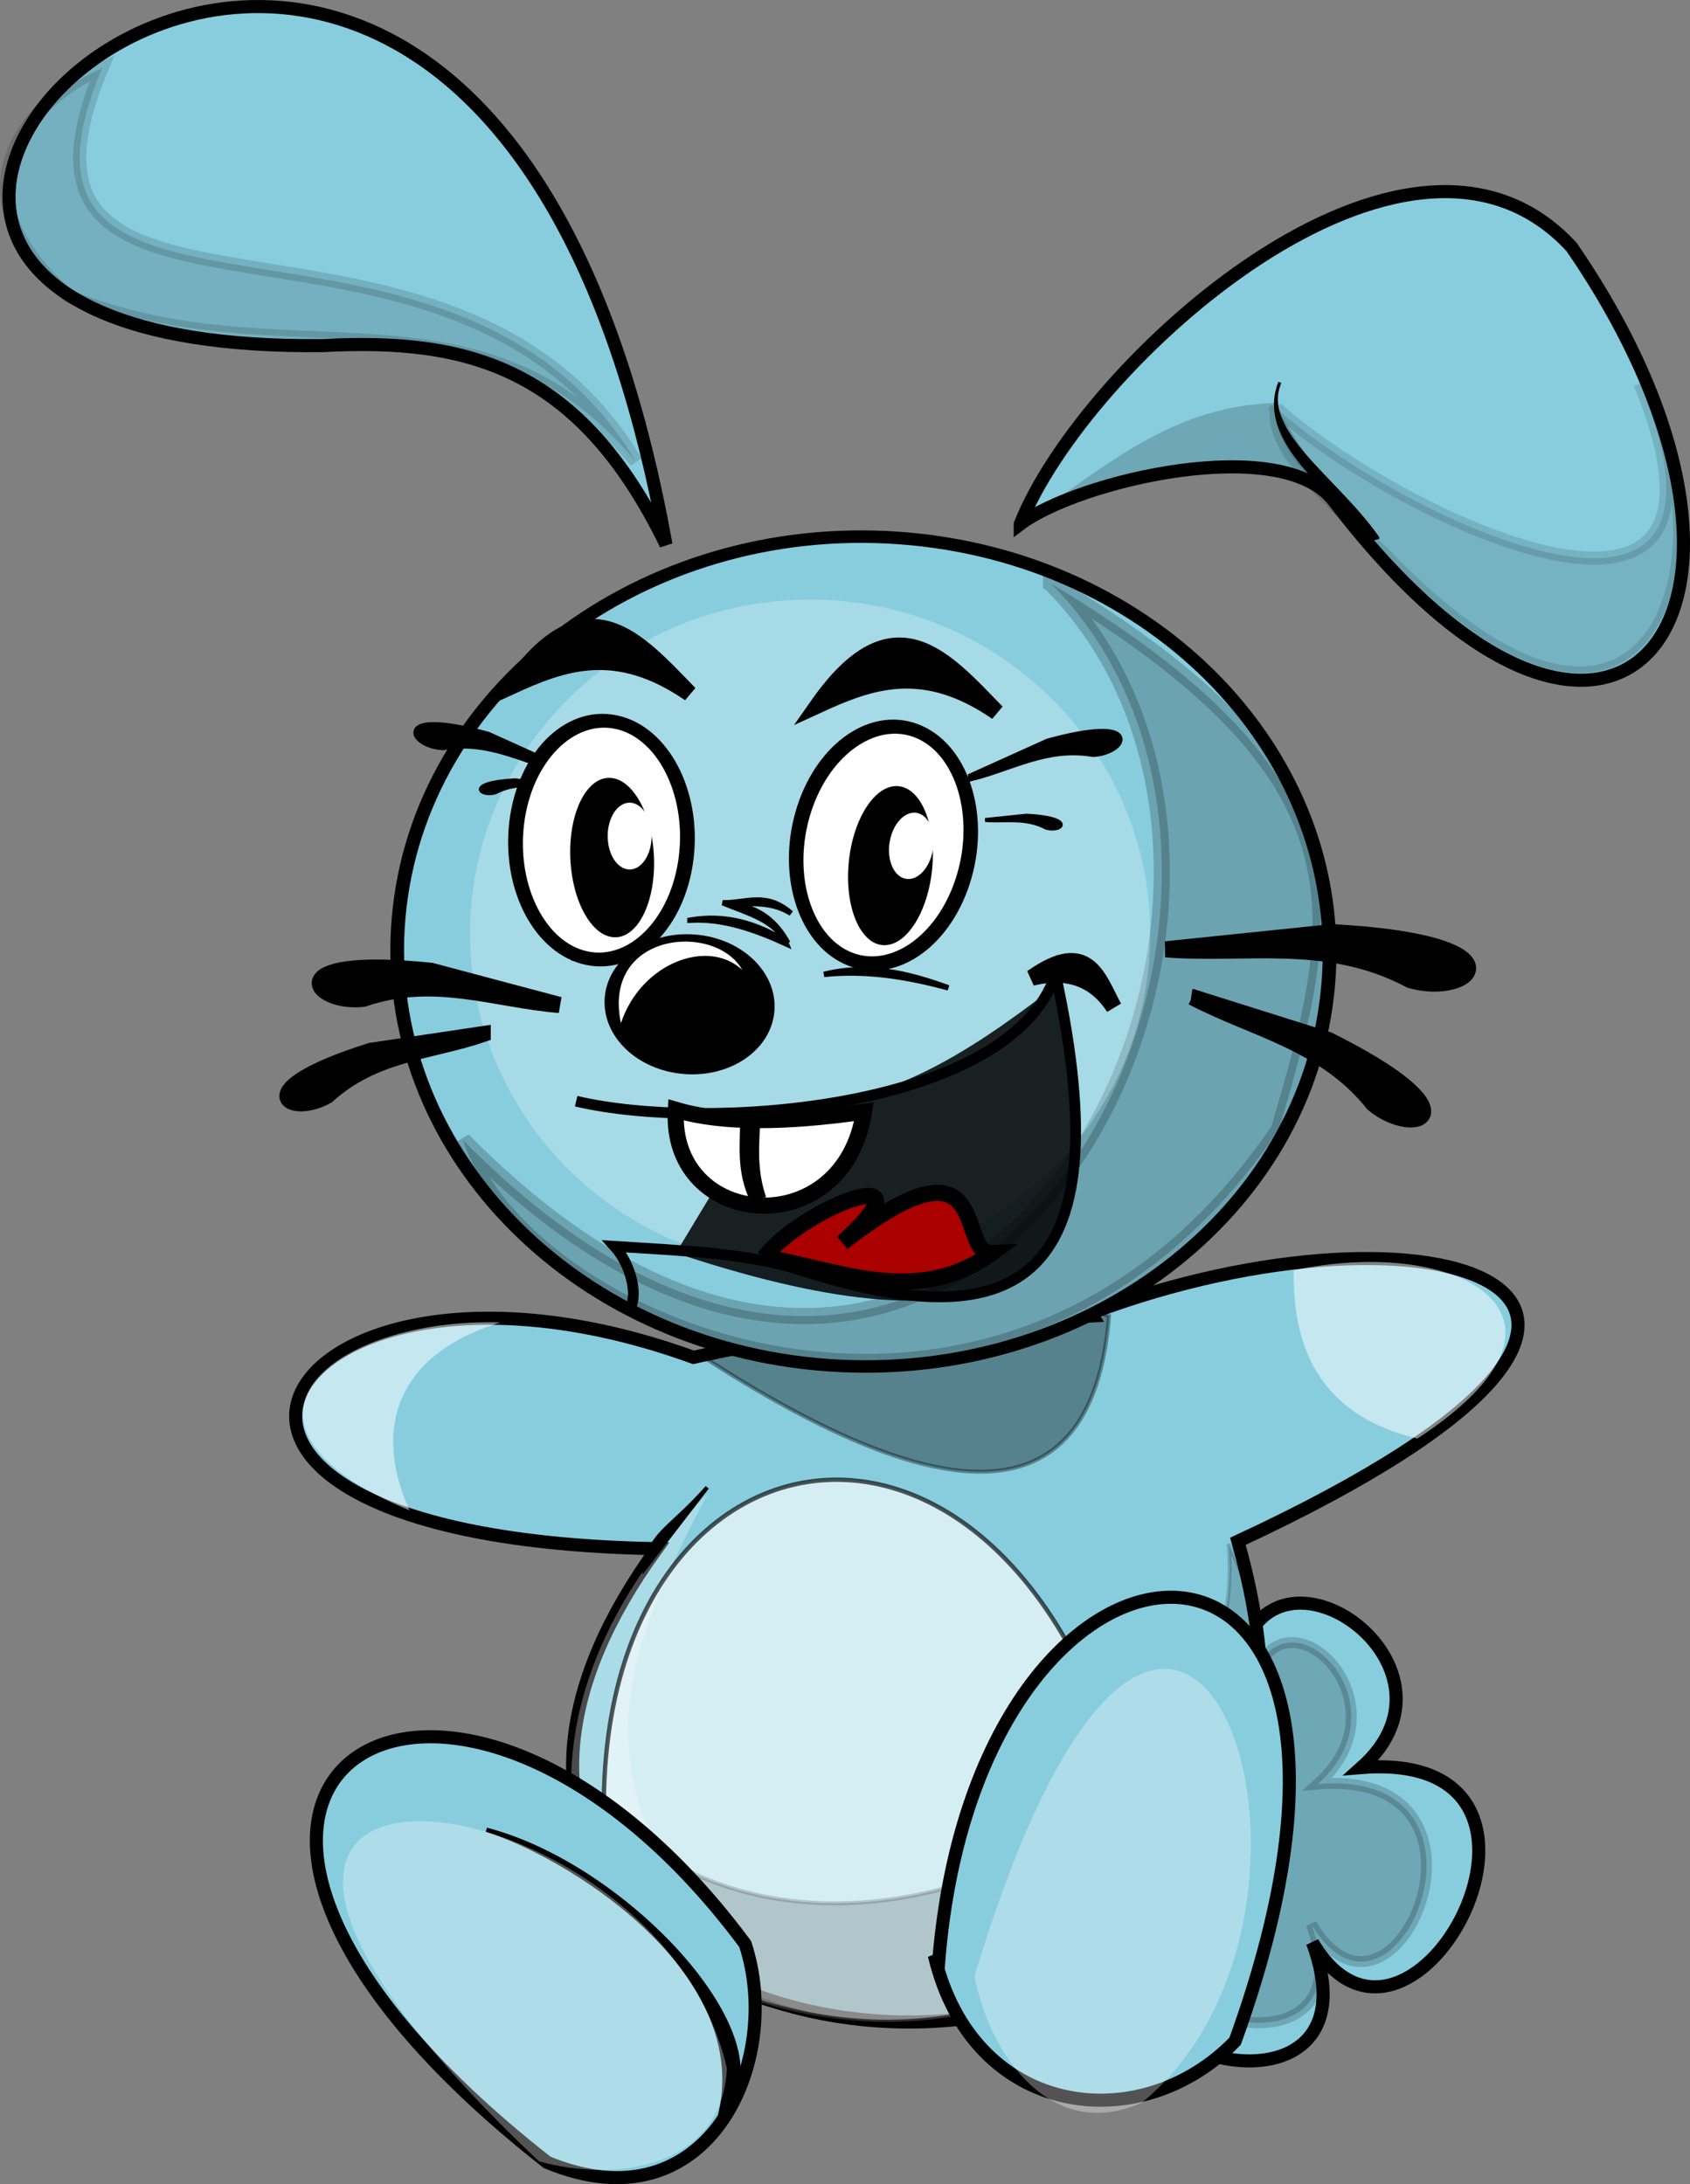 <?xml version="1.0" encoding="UTF-8" standalone="no"?>
<!-- Created with Inkscape (http://www.inkscape.org/) -->

<svg
   xmlns:dc="http://purl.org/dc/elements/1.1/"
   xmlns:cc="http://creativecommons.org/ns#"
   xmlns:rdf="http://www.w3.org/1999/02/22-rdf-syntax-ns#"
   xmlns:svg="http://www.w3.org/2000/svg"
   xmlns="http://www.w3.org/2000/svg"
   xmlns:sodipodi="http://sodipodi.sourceforge.net/DTD/sodipodi-0.dtd"
   xmlns:inkscape="http://www.inkscape.org/namespaces/inkscape"
   width="387.743"
   height="501.006"
   id="svg3316"
   sodipodi:version="0.32"
   inkscape:version="0.48.3.1 r9886"
   sodipodi:docname="conejo3.svg"
   inkscape:output_extension="org.inkscape.output.svg.inkscape"
   version="1.0"
   sodipodi:modified="true">
  <rect width="100%" height="100%" fill="#808080" stroke="none"/>
  <defs
     id="defs3318" />
  <sodipodi:namedview
     id="base"
     pagecolor="#ffffff"
     bordercolor="#666666"
     borderopacity="1.0"
     inkscape:pageopacity="0.0"
     inkscape:pageshadow="2"
     inkscape:zoom="0.7625"
     inkscape:cx="186.55246"
     inkscape:cy="287.40808"
     inkscape:current-layer="layer1"
     inkscape:document-units="px"
     inkscape:window-width="958"
     inkscape:window-height="690"
     inkscape:window-x="64"
     inkscape:window-y="48"
     width="480px"
     height="640px"
     showguides="true"
     inkscape:guide-bbox="true"
     showgrid="false"
     fit-margin-top="0"
     fit-margin-left="0"
     fit-margin-right="0"
     fit-margin-bottom="0"
     inkscape:window-maximized="0" />
  <g
     id="layer1"
     inkscape:label="Layer 1"
     inkscape:groupmode="layer"
     transform="translate(-53.448,-53.943)">
    <path
       style="color:#000000;fill:#87cdde;fill-opacity:1;fill-rule:evenodd;stroke:#000000;stroke-width:3;stroke-linecap:butt;stroke-linejoin:miter;stroke-miterlimit:4;stroke-opacity:1;stroke-dasharray:none;stroke-dashoffset:0;marker:none;visibility:visible;display:inline;overflow:visible;enable-background:accumulate"
       d="m 337.606,436.606 c 5.533,-34.732 55.158,-1.188 28.196,22.781 55.538,-4.428 11.567,78.503 -11.222,40.13 15.592,42.307 -49.102,29.072 -40.612,1.694"
       id="path3605"
       sodipodi:nodetypes="cccc"
       inkscape:connector-curvature="0" />
    <path
       style="color:#000000;fill:#87cdde;fill-opacity:1;fill-rule:evenodd;stroke:#000000;stroke-width:3;stroke-linecap:butt;stroke-linejoin:miter;stroke-miterlimit:4;stroke-opacity:1;stroke-dasharray:none;stroke-dashoffset:0;marker:none;visibility:visible;display:inline;overflow:visible;enable-background:accumulate"
       d="m 212.567,365.294 c -95.136,-34.526 -142.176,41.487 -8.439,43.883 -92.456,127.43 179.863,161.762 133.337,-1.688 123.768,-57.518 44.207,-81.712 -33.756,-52.322 l 0.397,0.622 c -30.513,1.559 -61.026,2.519 -91.539,9.505 z"
       id="path2544"
       sodipodi:nodetypes="cccccc"
       inkscape:connector-curvature="0" />
    <path
       style="opacity:0.295;fill:#ffffff;fill-rule:evenodd;stroke:none"
       d="m 215.738,396.721 c -13.918,26.92 -27.704,53.86 -9.18,85.902 l -21.639,-12.459 c -2.988,-25.939 10.076,-52.875 30.82,-73.443 z"
       id="path3603"
       sodipodi:nodetypes="cccc"
       inkscape:connector-curvature="0" />
    <path
       style="color:#000000;fill:#87cdde;fill-opacity:1;fill-rule:evenodd;stroke:#000000;stroke-width:3;stroke-linecap:butt;stroke-linejoin:miter;stroke-miterlimit:4;stroke-opacity:1;stroke-dasharray:none;stroke-dashoffset:0;marker:none;visibility:visible;display:inline;overflow:visible;enable-background:accumulate"
       d="m 206.251,178.856 c -44.949,-249.191 -261.117,-43.588 -78.711,-45.641 33.056,-1.745 58.88,4.827 78.711,45.641 z"
       id="path3362"
       sodipodi:nodetypes="ccc"
       inkscape:connector-curvature="0" />
    <path
       style="opacity:0.365;fill:#000000;fill-rule:evenodd;stroke:#000000;stroke-width:0.91px;stroke-linecap:butt;stroke-linejoin:miter;stroke-opacity:1"
       d="m 215.917,365.916 c 59.664,38.387 88.572,32.485 91.986,-10.127 -36.567,-12.864 -64.187,-1.122 -91.986,10.127 z"
       id="path3591"
       sodipodi:nodetypes="ccc"
       inkscape:connector-curvature="0" />
    <path
       sodipodi:type="arc"
       style="color:#000000;fill:#87cdde;fill-opacity:1;fill-rule:evenodd;stroke:#000000;stroke-width:1.072;stroke-linecap:butt;stroke-linejoin:miter;stroke-miterlimit:4;stroke-opacity:1;stroke-dasharray:none;stroke-dashoffset:0;marker:none;visibility:visible;display:inline;overflow:visible;enable-background:accumulate"
       id="path3324"
       sodipodi:cx="203.99278"
       sodipodi:cy="138.64294"
       sodipodi:rx="36.508778"
       sodipodi:ry="35.596058"
       d="m 240.502,138.643 c 0,19.659 -16.346,35.596 -36.509,35.596 -20.163,0 -36.509,-15.937 -36.509,-35.596 0,-19.659 16.346,-35.596 36.509,-35.596 20.163,0 36.509,15.937 36.509,35.596 z"
       transform="matrix(2.921,0.21,-0.23,2.665,-312.436,-140.109)" />
    <path
       style="opacity:0.205;fill:#000000;fill-rule:evenodd;stroke:#000000;stroke-width:3.701;stroke-linecap:butt;stroke-linejoin:miter;stroke-miterlimit:4;stroke-opacity:1;stroke-dasharray:none"
       d="m 294.599,187.822 c 71.052,71.407 -17.516,246.701 -134.94,127.63 14.576,44.333 125.227,89.036 187.198,-2.383 14.416,-48.981 22.641,-80.361 -52.258,-125.246 z"
       id="path3627"
       sodipodi:nodetypes="cccc"
       inkscape:connector-curvature="0" />
    <path
       sodipodi:type="arc"
       style="opacity:0.255;color:#000000;fill:#ffffff;fill-opacity:1;fill-rule:evenodd;stroke:none;stroke-width:3;marker:none;visibility:visible;display:inline;overflow:visible;enable-background:accumulate"
       id="path4929"
       sodipodi:cx="219.67213"
       sodipodi:cy="257.70493"
       sodipodi:rx="53.114754"
       sodipodi:ry="51.80328"
       d="m 272.787,257.705 c 0,28.61 -23.78,51.803 -53.115,51.803 -29.334,0 -53.115,-23.193 -53.115,-51.803 0,-28.61 23.78,-51.803 53.115,-51.803 29.334,0 53.115,23.193 53.115,51.803 z"
       transform="matrix(1.469,0,0,1.481,-83.384,-113.468)" />
    <path
       sodipodi:type="arc"
       style="color:#000000;fill:#000000;fill-opacity:1;fill-rule:evenodd;stroke:#000000;stroke-width:1.264;stroke-linecap:butt;stroke-linejoin:miter;stroke-miterlimit:4;stroke-opacity:1;stroke-dasharray:none;stroke-dashoffset:0;marker:none;visibility:visible;display:inline;overflow:visible;enable-background:accumulate"
       id="path3326"
       sodipodi:cx="189.27519"
       sodipodi:cy="149.42444"
       sodipodi:rx="6.0372329"
       sodipodi:ry="4.8488216"
       d="m 195.312,149.424 c 0,2.678 -2.703,4.849 -6.037,4.849 -3.334,0 -6.037,-2.171 -6.037,-4.849 0,-2.678 2.703,-4.849 6.037,-4.849 3.334,0 6.037,2.171 6.037,4.849 z"
       transform="matrix(2.919,0.23,-0.23,2.919,-306.466,-195.398)" />
    <path
       style="fill:none;stroke:#000000;stroke-width:2.467;stroke-linecap:butt;stroke-linejoin:miter;stroke-miterlimit:4;stroke-opacity:1;stroke-dasharray:none"
       d="m 185.634,306.534 c 29.62,7.018 99.435,2.175 110.001,-29.044 15.909,72.931 -10.883,83.13 -58.493,67.794 -12.015,-3.87 -26.603,-4.443 -42.696,-5.456 3.485,3.803 5.52,10.878 3.536,14.25"
       id="path3336"
       sodipodi:nodetypes="ccscc"
       inkscape:connector-curvature="0" />
    <path
       style="opacity:0.854;fill:#000000;fill-rule:evenodd;stroke:none"
       d="m 228.491,308.305 -19.965,33.057 c 66.446,22.048 107.427,14.914 86.551,-60.833 -20.011,15.312 -39.379,28.199 -66.586,27.776 z"
       id="path3383"
       sodipodi:nodetypes="cccc"
       inkscape:connector-curvature="0" />
    <path
       style="fill:#ffffff;fill-rule:evenodd;stroke:#000000;stroke-width:3.701;stroke-linecap:butt;stroke-linejoin:miter;stroke-miterlimit:4;stroke-opacity:1;stroke-dasharray:none"
       d="m 208.519,308.525 c -1.597,27.467 38.496,30.905 43.152,0.432 -12.579,1.705 -29.903,3.464 -43.152,-0.432 z"
       id="path3338"
       sodipodi:nodetypes="ccc"
       inkscape:connector-curvature="0" />
    <path
       style="fill:#000000;fill-rule:evenodd;stroke:#000000;stroke-width:3.701;stroke-linecap:butt;stroke-linejoin:miter;stroke-miterlimit:4;stroke-opacity:1;stroke-dasharray:none"
       d="m 225.099,310.359 c 0.084,5.998 -1.016,11.939 2.339,18.707 -2.304,-6.775 -1.648,-12.583 -1.392,-18.633 l -0.947,-0.074 z"
       id="path3342"
       sodipodi:nodetypes="cccc"
       inkscape:connector-curvature="0" />
    <path
       style="fill:#000000;fill-rule:evenodd;stroke:#000000;stroke-width:1.234;stroke-linecap:butt;stroke-linejoin:miter;stroke-miterlimit:4;stroke-opacity:1;stroke-dasharray:none"
       d="m 242.493,277.448 c 9.908,-1.019 19.313,0.593 28.547,3.093 -9.03,-3.296 -18.269,-5.623 -28.547,-3.093 z"
       id="path3344"
       sodipodi:nodetypes="ccc"
       inkscape:connector-curvature="0" />
    <path
       style="fill:#000000;fill-rule:evenodd;stroke:#000000;stroke-width:1.234;stroke-linecap:butt;stroke-linejoin:miter;stroke-miterlimit:4;stroke-opacity:1;stroke-dasharray:none"
       d="m 184.453,273.668 c 9.908,-1.019 19.313,0.593 28.547,3.093 -9.03,-3.296 -18.268,-5.623 -28.547,-3.093 z"
       id="path3346"
       sodipodi:nodetypes="ccc"
       inkscape:connector-curvature="0" />
    <path
       style="fill:#000000;fill-rule:evenodd;stroke:#000000;stroke-width:3.701;stroke-linecap:butt;stroke-linejoin:miter;stroke-miterlimit:4;stroke-opacity:1;stroke-dasharray:none"
       d="m 282.149,217.305 c -16.942,-11.656 -29.15,-7.06 -41.099,-1.574 17.372,-24.806 29.133,-10.73 41.099,1.574 z"
       id="path3352"
       sodipodi:nodetypes="ccc"
       inkscape:connector-curvature="0" />
    <path
       style="fill:#000000;fill-rule:evenodd;stroke:#000000;stroke-width:3.701;stroke-linecap:butt;stroke-linejoin:miter;stroke-miterlimit:4;stroke-opacity:1;stroke-dasharray:none"
       d="m 211.673,213.046 c -16.942,-11.656 -29.15,-7.06 -41.1,-1.574 17.372,-24.806 29.133,-10.73 41.1,1.574 z"
       id="path3354"
       sodipodi:nodetypes="ccc"
       inkscape:connector-curvature="0" />
    <path
       style="fill:#ffffff;fill-rule:evenodd;stroke:none"
       d="m 195.91,288.629 c 4.621,-13.848 19.987,-19.547 27.846,-12.204 -6.294,-11.083 -32.239,-8.62 -27.846,12.204 z"
       id="path3356"
       sodipodi:nodetypes="ccc"
       inkscape:connector-curvature="0" />
    <path
       style="color:#000000;fill:#87cdde;fill-opacity:1;fill-rule:evenodd;stroke:#000000;stroke-width:3;stroke-linecap:butt;stroke-linejoin:miter;stroke-miterlimit:4;stroke-opacity:1;stroke-dasharray:none;stroke-dashoffset:0;marker:none;visibility:visible;display:inline;overflow:visible;enable-background:accumulate"
       d="m 287.527,174.163 c 14.562,-36.871 88.906,-104.422 126.503,-63.555 57.025,82.958 10.195,143.206 -54.522,58.277 -11.95,-15.682 -58.765,-4.692 -71.981,5.278 z"
       id="path3366"
       sodipodi:nodetypes="ccsc"
       inkscape:connector-curvature="0" />
    <path
       style="fill:#000000;fill-rule:evenodd;stroke:#000000;stroke-width:0.7;stroke-linecap:butt;stroke-linejoin:miter;stroke-miterlimit:4;stroke-opacity:1;stroke-dasharray:none"
       d="m 369.555,177.277 c -9.431,-13.551 -27.269,-24.419 -22.463,-35.618 -5.358,13.321 12.045,25.02 21.443,35.906 l 1.02,-0.287 z"
       id="path3368"
       sodipodi:nodetypes="cccc"
       inkscape:connector-curvature="0" />
    <path
       style="fill:#000000;fill-rule:evenodd;stroke:#000000;stroke-width:3.701;stroke-linecap:butt;stroke-linejoin:miter;stroke-miterlimit:4;stroke-opacity:1;stroke-dasharray:none"
       d="m 320.901,271.701 38.168,-3.936 c 45.137,2.421 31.965,14.992 18.015,11.025 -18.968,-10.079 -37.484,-5.657 -56.183,-7.089 z"
       id="path3372"
       sodipodi:nodetypes="cccc"
       inkscape:connector-curvature="0" />
    <path
       style="fill:#000000;fill-rule:evenodd;stroke:#000000;stroke-width:3.701;stroke-linecap:butt;stroke-linejoin:miter;stroke-miterlimit:4;stroke-opacity:1;stroke-dasharray:none"
       d="m 327.019,282.668 31.192,9.823 c 34.495,17.153 19.94,22.535 10.368,14.716 -11.432,-14.298 -27.414,-17.097 -41.559,-24.539 z"
       id="path3374"
       sodipodi:nodetypes="cccc"
       inkscape:connector-curvature="0" />
    <path
       style="fill:#000000;fill-rule:evenodd;stroke:#000000;stroke-width:3.701;stroke-linecap:butt;stroke-linejoin:miter;stroke-miterlimit:4;stroke-opacity:1;stroke-dasharray:none"
       d="m 181.8,284.458 -29.455,-7.83 c -35.712,-3.708 -26.94,7.79 -15.503,6.411 16.133,-5.551 30.111,0.219 44.958,1.419 z"
       id="path3376"
       sodipodi:nodetypes="cccc"
       inkscape:connector-curvature="0" />
    <path
       style="fill:#000000;fill-rule:evenodd;stroke:#000000;stroke-width:3.701;stroke-linecap:butt;stroke-linejoin:miter;stroke-miterlimit:4;stroke-opacity:1;stroke-dasharray:none"
       d="m 164.198,291.158 -25.691,3.832 c -29.193,9.172 -18.444,15.202 -9.962,10.257 10.745,-9.797 23.631,-10.008 35.653,-14.088 z"
       id="path3378"
       sodipodi:nodetypes="cccc"
       inkscape:connector-curvature="0" />
    <path
       style="fill:#000000;fill-rule:evenodd;stroke:#000000;stroke-width:3.701;stroke-linecap:butt;stroke-linejoin:miter;stroke-miterlimit:4;stroke-opacity:1;stroke-dasharray:none"
       d="m 309.018,285.034 c -3.663,-6.753 -5.923,-15.912 -18.821,-6.829 8.829,-2.106 14.799,0.691 18.821,6.829 z"
       id="path3381"
       sodipodi:nodetypes="ccc"
       inkscape:connector-curvature="0" />
    <path
       style="fill:#aa0000;fill-rule:evenodd;stroke:#000000;stroke-width:3.701;stroke-linecap:butt;stroke-linejoin:miter;stroke-miterlimit:4;stroke-opacity:1;stroke-dasharray:none"
       d="m 228.805,342.359 c 16.756,2.73 34.979,11.498 52.17,-0.984 -8.21,0.348 0.612,-29.566 -34.24,-2.395 21.846,-19.709 -8.766,-8.375 -17.929,3.379 z"
       id="path3385"
       sodipodi:nodetypes="cccc"
       inkscape:connector-curvature="0" />
    <path
       style="opacity:0.187;fill:#000000;fill-rule:evenodd;stroke:none"
       d="m 345.81,146.397 c -22.124,0.696 -36.914,12.921 -53.892,24.881 19.839,-6.933 38.993,-15.555 65.105,-7.011 -3.574,-5.552 -6.649,-9.875 -11.213,-17.87 z"
       id="path3404"
       sodipodi:nodetypes="cccc"
       inkscape:connector-curvature="0" />
    <path
       style="opacity:0.126;fill:#000000;fill-rule:evenodd;stroke:#000000;stroke-width:3;stroke-linecap:butt;stroke-linejoin:miter;stroke-miterlimit:4;stroke-opacity:1;stroke-dasharray:none"
       d="m 346.292,147.551 c 26.371,24.005 112.798,66.369 83.436,-5.569 22.301,38.451 3.546,101.919 -56.63,41.168 -14.802,-15.123 -28.11,-25.553 -26.806,-35.6 z"
       id="path3406"
       sodipodi:nodetypes="cccc"
       inkscape:connector-curvature="0" />
    <path
       style="opacity:0.141;fill:#000000;fill-rule:evenodd;stroke:#000000;stroke-width:3;stroke-linecap:butt;stroke-linejoin:miter;stroke-miterlimit:4;stroke-opacity:1;stroke-dasharray:none"
       d="M 76.846,69.62 C 46.772,141.453 157.54,89.35 199.34,159.83 163.262,116.466 118.567,141.892 69.332,121.934 40.952,97.391 60.59,76.59 76.846,69.62 z"
       id="path3410"
       sodipodi:nodetypes="cccc"
       inkscape:connector-curvature="0" />
    <path
       style="fill:none;stroke:#000000;stroke-width:1.234;stroke-linecap:butt;stroke-linejoin:miter;stroke-miterlimit:4;stroke-opacity:1;stroke-dasharray:none"
       d="m 211.738,265.017 c 7.727,-0.453 14.972,2.199 22.125,5.444 -2.346,-5.463 -8.875,-7.092 -14.613,-9.446 5.156,0.188 9.931,-2.668 15.701,2.437 -4.352,-2.791 -9.221,-2.252 -14.019,-2.176 6.966,0.739 10.701,4.323 13.255,8.948 -7.042,-4.581 -14.48,-6.604 -22.449,-5.207 z"
       id="path2232"
       sodipodi:nodetypes="ccccccc"
       inkscape:connector-curvature="0" />
    <path
       style="fill:#000000;fill-rule:evenodd;stroke:#000000;stroke-width:1.85;stroke-linecap:butt;stroke-linejoin:miter;stroke-miterlimit:4;stroke-opacity:1;stroke-dasharray:none"
       d="m 276.441,232.155 17.487,-7.892 c 21.796,-5.976 17.532,2.067 10.287,2.387 -10.59,-1.788 -18.677,3.233 -27.774,5.506 z"
       id="path4223"
       sodipodi:nodetypes="cccc"
       inkscape:connector-curvature="0" />
    <path
       style="fill:#000000;fill-rule:evenodd;stroke:#000000;stroke-width:0.925;stroke-linecap:butt;stroke-linejoin:miter;stroke-miterlimit:4;stroke-opacity:1;stroke-dasharray:none"
       d="m 279.479,242.033 9.542,-0.984 c 11.284,0.605 7.991,3.748 4.504,2.756 -4.742,-2.52 -9.371,-1.414 -14.046,-1.772 z"
       id="path4225"
       sodipodi:nodetypes="cccc"
       inkscape:connector-curvature="0" />
    <path
       style="fill:#000000;fill-rule:evenodd;stroke:#000000;stroke-width:1.85;stroke-linecap:butt;stroke-linejoin:miter;stroke-miterlimit:4;stroke-opacity:1;stroke-dasharray:none"
       d="m 182.848,230.598 -17.486,-7.892 c -21.797,-5.976 -17.532,2.067 -10.288,2.387 10.59,-1.788 18.677,3.234 27.774,5.506 z"
       id="path4227"
       sodipodi:nodetypes="cccc"
       inkscape:connector-curvature="0" />
    <path
       style="fill:#000000;fill-rule:evenodd;stroke:#000000;stroke-width:0.925;stroke-linecap:butt;stroke-linejoin:miter;stroke-miterlimit:4;stroke-opacity:1;stroke-dasharray:none"
       d="m 181.121,233.92 -9.542,-0.984 c -11.284,0.605 -7.991,3.748 -4.504,2.756 4.742,-2.52 9.371,-1.414 14.046,-1.772 z"
       id="path4229"
       sodipodi:nodetypes="cccc"
       inkscape:connector-curvature="0" />
    <path
       style="opacity:0.65;fill:#ffffff;fill-rule:evenodd;stroke:#000000;stroke-width:1px;stroke-linecap:butt;stroke-linejoin:miter;stroke-opacity:1"
       d="m 194.717,496.842 c -22.991,-125.646 106.245,-150.124 123.338,0.927 -42.38,27.579 -83.43,25.891 -123.338,-0.927 z"
       id="path3912"
       sodipodi:nodetypes="ccc"
       inkscape:connector-curvature="0" />
    <path
       style="opacity:0.185;color:#000000;fill:#000000;fill-opacity:1;fill-rule:evenodd;stroke:#000000;stroke-width:2.5;stroke-linecap:butt;stroke-linejoin:miter;stroke-miterlimit:4;stroke-opacity:1;stroke-dasharray:none;stroke-dashoffset:0;marker:none;visibility:visible;display:inline;overflow:visible;enable-background:accumulate"
       d="m 340.166,442.867 c 4.611,-28.944 38.096,0.322 15.628,20.296 46.282,-3.69 17.508,64.108 -1.483,32.13 12.993,35.256 -40.918,24.227 -33.843,1.412"
       id="path3928"
       sodipodi:nodetypes="cccc"
       inkscape:connector-curvature="0" />
    <path
       style="opacity:0.17;fill:#000000;fill-rule:evenodd;stroke:#000000;stroke-width:0.91px;stroke-linecap:butt;stroke-linejoin:miter;stroke-opacity:1"
       d="M 335.33,408.111 C 389.295,525.391 200.47,558.071 186.016,461.745 230.568,523.002 341.412,477.66 335.33,408.111 z"
       id="path3593"
       sodipodi:nodetypes="ccc"
       inkscape:connector-curvature="0" />
    <path
       style="fill:#000000;fill-rule:evenodd;stroke:#000000;stroke-width:0.91px;stroke-linecap:butt;stroke-linejoin:miter;stroke-opacity:1"
       d="m 201.529,413.513 c 1.141,-7.971 5.248,-8.396 14.175,-18.399 l -14.175,18.399 z"
       id="path3595"
       sodipodi:nodetypes="ccc"
       inkscape:connector-curvature="0" />
    <path
       style="opacity:0.515;fill:#ffffff;fill-rule:evenodd;stroke:none"
       d="m 168.287,357.275 c -38.466,-1.138 -68.501,23.287 -20.865,43.122 -7.622,-16.611 -5.033,-35.141 20.865,-43.122 z"
       id="path3597"
       sodipodi:nodetypes="ccc"
       inkscape:connector-curvature="0" />
    <path
       style="opacity:0.515;fill:#ffffff;fill-rule:evenodd;stroke:none"
       d="m 350.246,345.343 c 37.61,-8.151 71.604,10.37 28.398,38.58 -25.372,-6.052 -28.497,-24.896 -28.398,-38.58 z"
       id="path3599"
       sodipodi:nodetypes="ccc"
       inkscape:connector-curvature="0" />
    <path
       style="color:#000000;fill:#87cdde;fill-opacity:1;fill-rule:evenodd;stroke:#000000;stroke-width:3;stroke-linecap:butt;stroke-linejoin:miter;stroke-miterlimit:4;stroke-opacity:1;stroke-dasharray:none;stroke-dashoffset:0;marker:none;visibility:visible;display:inline;overflow:visible;enable-background:accumulate"
       d="m 178.98,549.945 c -111.516,-87.475 -22.639,-141.792 45.44,-50.077 8.877,26.855 -8.448,65.449 -45.44,50.077 z"
       id="path3517"
       sodipodi:nodetypes="ccc"
       inkscape:connector-curvature="0" />
    <path
       style="color:#000000;fill:#87cdde;fill-opacity:1;fill-rule:evenodd;stroke:#000000;stroke-width:3;stroke-linecap:butt;stroke-linejoin:miter;stroke-miterlimit:4;stroke-opacity:1;stroke-dasharray:none;stroke-dashoffset:0;marker:none;visibility:visible;display:inline;overflow:visible;enable-background:accumulate"
       d="M 336.823,522.147 C 385.09,388.889 277.978,390.183 268.801,504.034 l -0.982,-1.573 c 8.774,37.325 47.295,42.18 69.004,19.686 z"
       id="path3519"
       sodipodi:nodetypes="cccc"
       inkscape:connector-curvature="0" />
    <path
       sodipodi:type="arc"
       style="color:#000000;fill:#ffffff;fill-opacity:1;fill-rule:evenodd;stroke:#000000;stroke-width:3;stroke-linecap:butt;stroke-linejoin:miter;stroke-miterlimit:4;stroke-opacity:1;stroke-dasharray:none;stroke-dashoffset:0;marker:none;visibility:visible;display:inline;overflow:visible;enable-background:accumulate"
       id="path3934"
       sodipodi:cx="268.96317"
       sodipodi:cy="210.81177"
       sodipodi:rx="17.330681"
       sodipodi:ry="26.248903"
       d="m 286.294,210.812 c 0,14.497 -7.759,26.249 -17.331,26.249 -9.571,0 -17.331,-11.752 -17.331,-26.249 0,-14.497 7.759,-26.249 17.331,-26.249 9.571,0 17.331,11.752 17.331,26.249 z"
       transform="matrix(-1.122,-0.229,-0.125,1.032,519.572,90.688)" />
    <path
       sodipodi:type="arc"
       style="color:#000000;fill:#000000;fill-opacity:1;fill-rule:evenodd;stroke:none;stroke-width:3;marker:none;visibility:visible;display:inline;overflow:visible;enable-background:accumulate"
       id="path3936"
       sodipodi:cx="270.53867"
       sodipodi:cy="216.66368"
       sodipodi:rx="6.7522135"
       sodipodi:ry="17.105606"
       d="m 277.291,216.664 c 0,9.447 -3.023,17.106 -6.752,17.106 -3.729,0 -6.752,-7.658 -6.752,-17.106 0,-9.447 3.023,-17.106 6.752,-17.106 3.729,0 6.752,7.658 6.752,17.106 z"
       transform="matrix(-1.416,0.12,0.065,1.068,562.894,-13.211)" />
    <path
       sodipodi:type="arc"
       style="color:#000000;fill:#ffffff;fill-opacity:1;fill-rule:evenodd;stroke:none;stroke-width:3;marker:none;visibility:visible;display:inline;overflow:visible;enable-background:accumulate"
       id="path3938"
       sodipodi:cx="315.11935"
       sodipodi:cy="265.54376"
       sodipodi:rx="1.7506632"
       sodipodi:ry="1.9893899"
       d="m 316.87,265.544 c 0,1.099 -0.784,1.989 -1.751,1.989 -0.967,0 -1.751,-0.891 -1.751,-1.989 0,-1.099 0.784,-1.989 1.751,-1.989 0.967,0 1.751,0.891 1.751,1.989 z"
       transform="matrix(-2.878,0,0,3.853,1104.822,-777.42)" />
    <path
       sodipodi:type="arc"
       style="color:#000000;fill:#ffffff;fill-opacity:1;fill-rule:evenodd;stroke:#000000;stroke-width:3;stroke-linecap:butt;stroke-linejoin:miter;stroke-miterlimit:4;stroke-opacity:1;stroke-dasharray:none;stroke-dashoffset:0;marker:none;visibility:visible;display:inline;overflow:visible;enable-background:accumulate"
       id="path3944"
       sodipodi:cx="268.96317"
       sodipodi:cy="210.81177"
       sodipodi:rx="17.330681"
       sodipodi:ry="26.248903"
       d="m 286.294,210.812 c 0,14.497 -7.759,26.249 -17.331,26.249 -9.571,0 -17.331,-11.752 -17.331,-26.249 0,-14.497 7.759,-26.249 17.331,-26.249 9.571,0 17.331,11.752 17.331,26.249 z"
       transform="matrix(-1.073,-0.4,-0.283,1,604.403,144.551)" />
    <path
       sodipodi:type="arc"
       style="color:#000000;fill:#000000;fill-opacity:1;fill-rule:evenodd;stroke:none;stroke-width:3;marker:none;visibility:visible;display:inline;overflow:visible;enable-background:accumulate"
       id="path3946"
       sodipodi:cx="270.53867"
       sodipodi:cy="216.66368"
       sodipodi:rx="6.7522135"
       sodipodi:ry="17.105606"
       d="m 277.291,216.664 c 0,9.447 -3.023,17.106 -6.752,17.106 -3.729,0 -6.752,-7.658 -6.752,-17.106 0,-9.447 3.023,-17.106 6.752,-17.106 3.729,0 6.752,7.658 6.752,17.106 z"
       transform="matrix(-1.418,-0.1,-0.101,1.066,663.255,48.591)" />
    <path
       sodipodi:type="arc"
       style="color:#000000;fill:#ffffff;fill-opacity:1;fill-rule:evenodd;stroke:none;stroke-width:3;marker:none;visibility:visible;display:inline;overflow:visible;enable-background:accumulate"
       id="path3948"
       sodipodi:cx="315.11935"
       sodipodi:cy="265.54376"
       sodipodi:rx="1.7506632"
       sodipodi:ry="1.9893899"
       d="m 316.87,265.544 c 0,1.099 -0.784,1.989 -1.751,1.989 -0.967,0 -1.751,-0.891 -1.751,-1.989 0,-1.099 0.784,-1.989 1.751,-1.989 0.967,0 1.751,0.891 1.751,1.989 z"
       transform="matrix(-2.844,-0.445,-0.595,3.807,1316.725,-622.734)" />
    <path
       style="fill:#000000;fill-rule:evenodd;stroke:#000000;stroke-width:1px;stroke-linecap:butt;stroke-linejoin:miter;stroke-opacity:1"
       d="m 218.828,538.573 c 7.414,-33.485 -36.245,-59.588 -53.786,-64.915 33.284,8.65 70.283,49.999 53.786,64.915 z"
       id="path3950"
       sodipodi:nodetypes="ccc"
       inkscape:connector-curvature="0" />
    <path
       style="opacity:0.325;fill:#ffffff;fill-rule:evenodd;stroke:none"
       d="m 220.219,528.372 c -1.078,22.899 -25.686,26.26 -43.122,21.329 -116.08,-109.655 27.429,-91.267 43.122,-21.329 z"
       id="path3954"
       sodipodi:nodetypes="ccc"
       inkscape:connector-curvature="0" />
    <path
       style="opacity:0.325;fill:#ffffff;fill-rule:evenodd;stroke:none"
       d="m 315.39,536.283 c -20.965,9.272 -34.972,-11.238 -38.356,-29.039 46.199,-152.854 93.902,-16.263 38.356,29.039 z"
       id="path4925"
       sodipodi:nodetypes="ccc"
       inkscape:connector-curvature="0" />
  </g>
</svg>
